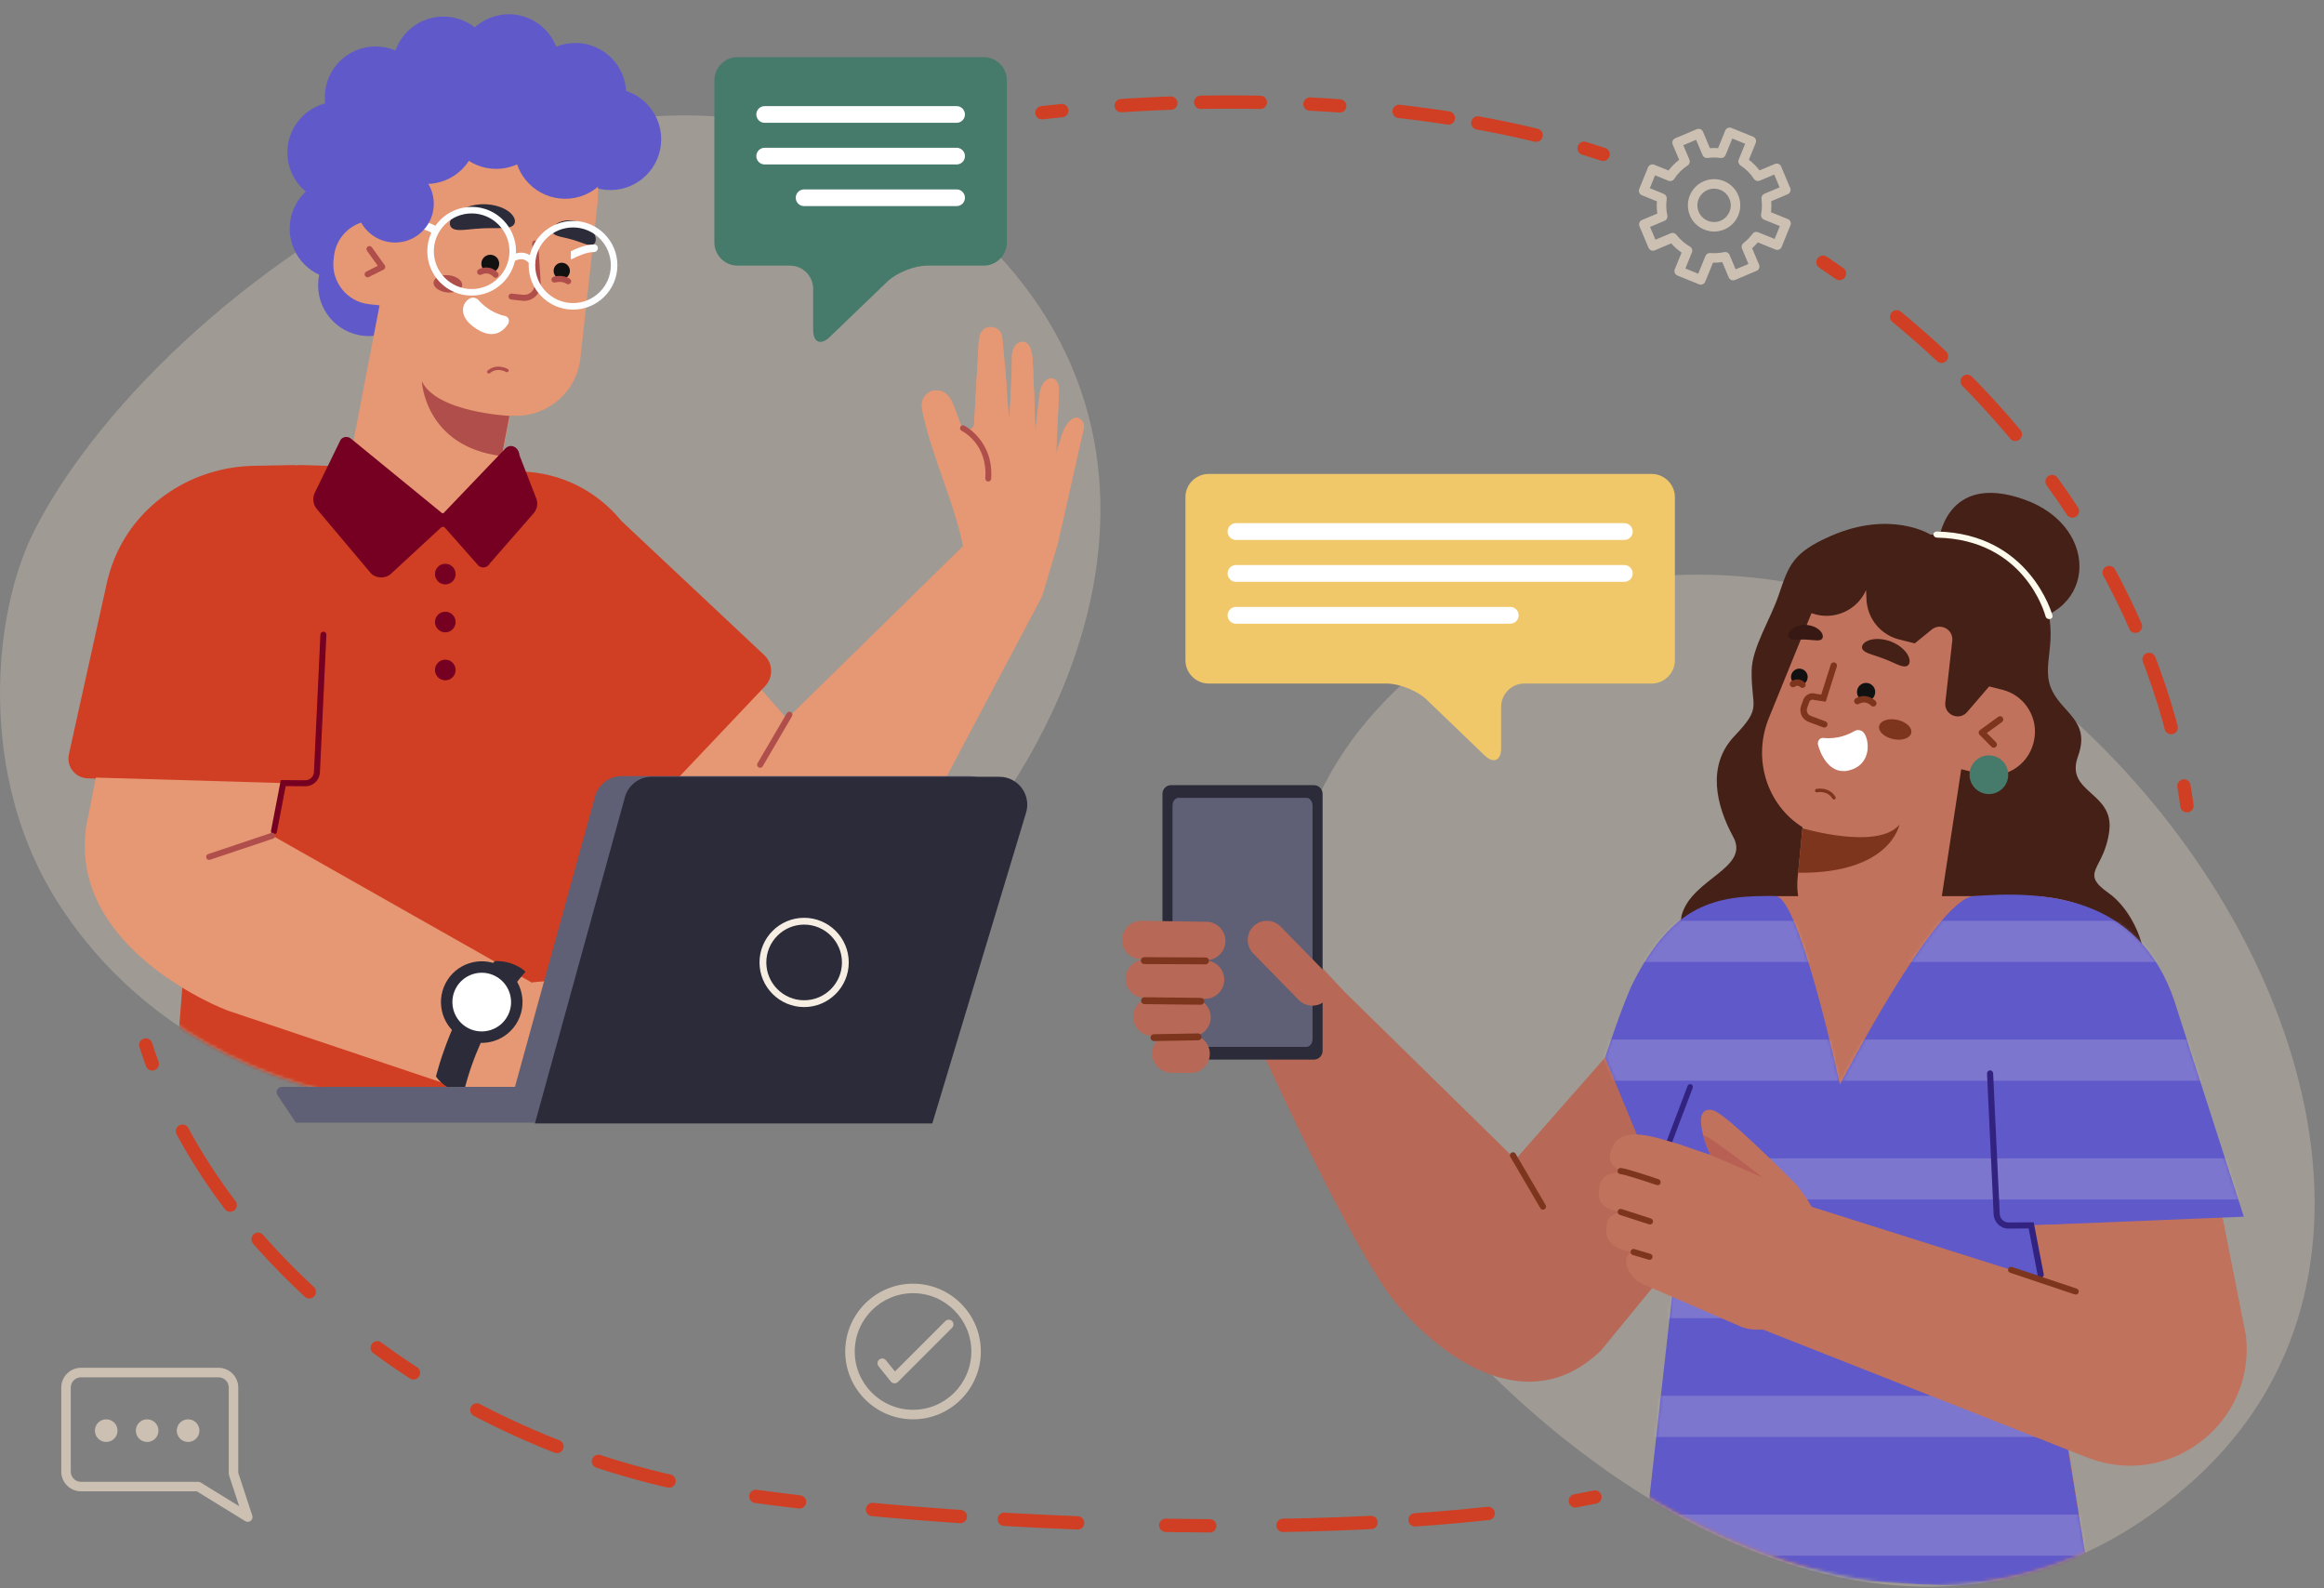 <svg width="698" height="477" viewBox="0 0 698 477" fill="none" xmlns="http://www.w3.org/2000/svg">
<rect x="0" y="0" width="698" height="477" fill="#808080" stroke="none"/>
<path d="M312.932 33.851C314.923 33.625 316.912 33.411 318.899 33.21" stroke="#D03F23" stroke-width="4" stroke-miterlimit="10" stroke-linecap="round"/>
<path d="M336.752 31.718C353.567 30.613 370.082 30.372 385.982 30.927" stroke="#D03F23" stroke-width="4" stroke-miterlimit="10" stroke-linecap="round" stroke-dasharray="14.93 8.96 17.91 14.93"/>
<path d="M393.438 31.247C421.131 32.665 446.759 36.526 468.596 42.455" stroke="#D03F23" stroke-width="4" stroke-miterlimit="10" stroke-linecap="round" stroke-dasharray="8.96 17.91 14.93 8.96 17.91 14.93"/>
<path d="M475.769 44.519C477.708 45.11 479.614 45.718 481.484 46.343" stroke="#D03F23" stroke-width="4" stroke-miterlimit="10" stroke-linecap="round"/>
<path d="M479.034 449.558C477.113 449.958 475.151 450.343 473.149 450.712" stroke="#D03F23" stroke-width="4" stroke-miterlimit="10" stroke-linecap="round"/>
<path d="M446.962 454.479C424.813 456.912 399.878 458.04 374.371 458.193" stroke="#D03F23" stroke-width="4" stroke-miterlimit="10" stroke-linecap="round" stroke-dasharray="22.05 13.23 26.46 22.05"/>
<path d="M363.343 458.199C309.686 457.947 254.921 453.628 219.383 448.272C175.399 441.643 133.975 423.128 100.092 394.31C80.524 377.668 61.865 356.329 49.909 329.756" stroke="#D03F23" stroke-width="4" stroke-miterlimit="10" stroke-linecap="round" stroke-dasharray="13.23 26.46 22.05 13.23 26.46 22.05"/>
<path d="M45.727 319.48C45.045 317.611 44.397 315.718 43.783 313.801" stroke="#D03F23" stroke-width="4" stroke-miterlimit="10" stroke-linecap="round"/>
<path d="M547.533 78.736C549.199 79.849 550.851 80.977 552.487 82.122" stroke="#D03F23" stroke-width="4" stroke-miterlimit="10" stroke-linecap="round"/>
<path d="M569.641 95.138C585.178 107.91 599.044 122.157 610.938 137.427" stroke="#D03F23" stroke-width="4" stroke-miterlimit="10" stroke-linecap="round" stroke-dasharray="17.95 10.77 21.53 17.95"/>
<path d="M616.324 144.599C634.876 170.229 647.959 198.438 654.229 227.212" stroke="#D03F23" stroke-width="4" stroke-miterlimit="10" stroke-linecap="round" stroke-dasharray="10.77 21.53 17.95 10.77 21.53 17.95"/>
<path d="M655.931 236.021C656.264 237.996 656.565 239.973 656.832 241.951" stroke="#D03F23" stroke-width="4" stroke-miterlimit="10" stroke-linecap="round"/>
<g opacity="0.4">
<path d="M625.964 219.07C565.214 161.77 461.712 152.579 408.619 218.855C381.79 252.344 380.16 300.492 389.447 326.869C418.341 408.932 557.195 536.666 659.029 444.359C724.897 384.652 692.94 282.243 625.964 219.07Z" fill="#CCC0B2"/>
</g>
<mask id="mask0_220_537" style="mask-type:luminance" maskUnits="userSpaceOnUse" x="307" y="137" width="391" height="340">
<path d="M633.603 159.381C572.853 102.081 368.033 168.337 314.94 234.612C288.111 268.101 346.809 390.914 356.096 417.291C366.825 447.764 433.704 405.165 459.597 423.574C515.39 471.749 595.01 502.388 659.029 444.357C724.897 384.652 700.579 222.554 633.603 159.381Z" fill="white"/>
</mask>
<g mask="url(#mask0_220_537)">
<path d="M579.832 160.547C579.832 160.547 604.362 159.311 612.559 176.376C619.516 190.86 612.959 198.485 615.873 206.282C618.787 214.079 628.124 216.068 624.111 227.115C620.098 238.161 634.955 237.684 633.515 249.475C632.075 261.265 624.269 261.851 633.325 268.197C642.38 274.543 649.563 293.798 638.655 300.845C623.023 310.944 584.729 279.527 557.459 287.898C530.189 296.269 502.033 285.399 505.157 274.609C508.281 263.819 525.677 260.679 520.563 251.306C515.45 241.933 512.505 229.901 520.945 221.025C529.385 212.149 525.951 212.73 526.093 201.471C526.181 194.547 531.642 186.247 534.201 178.745C537.272 169.741 538.345 166.035 549.713 161.017C567.885 152.996 579.832 160.547 579.832 160.547Z" fill="#442017"/>
</g>
<mask id="mask1_220_537" style="mask-type:luminance" maskUnits="userSpaceOnUse" x="307" y="137" width="391" height="340">
<path d="M633.603 159.381C572.853 102.081 368.033 168.337 314.94 234.612C288.111 268.101 346.809 390.914 356.096 417.291C366.825 447.764 433.704 405.165 459.597 423.574C515.39 471.749 595.01 502.388 659.029 444.357C724.897 384.652 700.579 222.554 633.603 159.381Z" fill="white"/>
</mask>
<g mask="url(#mask1_220_537)">
<path d="M582.226 162.794C582.226 162.794 584.092 141.559 607.921 149.979C631.75 158.399 629.767 187.154 603.308 187.053C576.848 186.952 582.226 162.794 582.226 162.794Z" fill="#442017"/>
</g>
<mask id="mask2_220_537" style="mask-type:luminance" maskUnits="userSpaceOnUse" x="307" y="137" width="391" height="340">
<path d="M633.603 159.381C572.853 102.081 368.033 168.337 314.94 234.612C288.111 268.101 346.809 390.914 356.096 417.291C366.825 447.764 433.704 405.165 459.597 423.574C515.39 471.749 595.01 502.388 659.029 444.357C724.897 384.652 700.579 222.554 633.603 159.381Z" fill="white"/>
</mask>
<g mask="url(#mask2_220_537)">
<path d="M615.286 185.893C615.408 185.913 615.534 185.916 615.661 185.898C616.232 185.816 616.589 185.343 616.457 184.842C616.392 184.596 609.68 160.176 581.705 159.617C581.119 159.605 580.664 160.007 580.688 160.515C580.711 161.023 581.206 161.451 581.792 161.456C607.997 161.989 614.14 184.193 614.389 185.139C614.49 185.529 614.859 185.822 615.286 185.893Z" fill="#FCF9ED"/>
</g>
<mask id="mask3_220_537" style="mask-type:luminance" maskUnits="userSpaceOnUse" x="307" y="137" width="391" height="340">
<path d="M633.603 159.381C572.853 102.081 368.033 168.337 314.94 234.612C288.111 268.101 346.809 390.914 356.096 417.291C366.825 447.764 433.704 405.165 459.597 423.574C515.39 471.749 595.01 502.388 659.029 444.357C724.897 384.652 700.579 222.554 633.603 159.381Z" fill="white"/>
</mask>
<g mask="url(#mask3_220_537)">
<path d="M580.083 178.831C580.083 178.831 582 197.459 586.439 201.97C590.879 206.481 596.877 198.732 596.877 198.732C596.877 198.732 591.727 169.771 580.083 178.831Z" fill="#442017"/>
<path d="M558.051 175.138C558.051 175.138 565.16 191.591 578.468 190.683C591.775 189.776 585.352 177.589 585.352 177.589C585.352 177.589 563.752 163.332 558.051 175.138Z" fill="#442017"/>
<path d="M561.666 174.603C561.666 174.603 551.682 192.159 539.96 186.492C528.238 180.825 549.31 165.714 557.423 168.096C565.534 170.477 561.666 174.603 561.666 174.603Z" fill="#442017"/>
<path d="M584.509 195.108C584.509 195.108 586.174 198.687 583.681 209.861C581.189 221.035 579.348 223.578 579.348 223.578C579.348 223.578 588.286 215.872 589.671 199.963C591.712 176.513 584.509 195.108 584.509 195.108Z" fill="#442017"/>
</g>
<mask id="mask4_220_537" style="mask-type:luminance" maskUnits="userSpaceOnUse" x="307" y="137" width="391" height="340">
<path d="M633.603 159.381C572.853 102.081 368.033 168.337 314.94 234.612C288.111 268.101 346.809 390.914 356.096 417.291C366.825 447.764 433.704 405.165 459.597 423.574C515.39 471.749 595.01 502.388 659.029 444.357C724.897 384.652 700.579 222.554 633.603 159.381Z" fill="white"/>
</mask>
<g mask="url(#mask4_220_537)">
<path d="M482.073 317.582L489.111 298.839C495.826 280.956 512.927 269.111 532.029 269.111H609.519C631.078 269.111 649.724 284.132 654.313 305.197L668.094 368.457L616.547 405.005L627.763 476.249C627.763 476.249 503.021 471.716 494.224 460.214L504.213 375.198L482.073 317.582Z" fill="#C1725C"/>
</g>
<mask id="mask5_220_537" style="mask-type:luminance" maskUnits="userSpaceOnUse" x="307" y="137" width="391" height="340">
<path d="M633.603 159.381C572.853 102.081 368.033 168.337 314.94 234.612C288.111 268.101 346.809 390.914 356.096 417.291C366.825 447.764 433.704 405.165 459.597 423.574C515.39 471.749 595.01 502.388 659.029 444.357C724.897 384.652 700.579 222.554 633.603 159.381Z" fill="white"/>
</mask>
<g mask="url(#mask5_220_537)">
<path d="M482.073 317.582L455.168 348.19L400.7 294.775L376.663 310.448C376.663 310.448 405.904 375.791 419.963 392.188C434.022 408.585 459.339 426.216 480.844 405.558L508.294 372.046L482.073 317.582Z" fill="#B76856"/>
</g>
<mask id="mask6_220_537" style="mask-type:luminance" maskUnits="userSpaceOnUse" x="307" y="137" width="391" height="340">
<path d="M633.603 159.381C572.853 102.081 368.033 168.337 314.94 234.612C288.111 268.101 346.809 390.914 356.096 417.291C366.825 447.764 433.704 405.165 459.597 423.574C515.39 471.749 595.01 502.388 659.029 444.357C724.897 384.652 700.579 222.554 633.603 159.381Z" fill="white"/>
</mask>
<g mask="url(#mask6_220_537)">
<path d="M463.428 363.261C463.586 363.261 463.746 363.221 463.892 363.135C464.331 362.878 464.478 362.314 464.222 361.876L455.205 346.474C454.948 346.034 454.382 345.887 453.946 346.144C453.507 346.401 453.36 346.965 453.616 347.403L462.633 362.805C462.804 363.099 463.111 363.261 463.428 363.261Z" fill="#7D351D"/>
</g>
<mask id="mask7_220_537" style="mask-type:luminance" maskUnits="userSpaceOnUse" x="307" y="137" width="391" height="340">
<path d="M633.603 159.381C572.853 102.081 368.033 168.337 314.94 234.612C288.111 268.101 346.809 390.914 356.096 417.291C366.825 447.764 433.704 405.165 459.597 423.574C515.39 471.749 595.01 502.388 659.029 444.357C724.897 384.652 700.579 222.554 633.603 159.381Z" fill="white"/>
</mask>
<g mask="url(#mask7_220_537)">
<path d="M482.073 317.582C482.073 317.582 487.616 300.684 490.644 294.775C502.444 271.753 515.073 268.656 533.343 269.111C540.436 269.288 552.614 325.72 552.614 325.72C552.614 325.72 581.272 270.003 592.746 269.111C612.906 267.544 642.3 268.273 653.14 300.848L673.918 365.367L610.051 367.974L627.968 476.849C627.968 476.849 508.041 477.989 494.225 460.213L504.214 371.196L482.073 317.582Z" fill="#6059C9"/>
</g>
<mask id="mask8_220_537" style="mask-type:luminance" maskUnits="userSpaceOnUse" x="307" y="137" width="391" height="340">
<path d="M633.603 159.381C572.853 102.081 368.033 168.337 314.94 234.612C288.111 268.101 346.809 390.914 356.096 417.291C366.825 447.764 433.704 405.165 459.597 423.574C515.39 471.749 595.01 502.388 659.029 444.357C724.897 384.652 700.579 222.554 633.603 159.381Z" fill="white"/>
</mask>
<g mask="url(#mask8_220_537)">
<path d="M601.415 207.134L597.432 206.135L590.808 213.828C588.408 216.615 583.85 214.624 584.263 210.97L586.357 192.433C586.739 189.052 582.826 186.912 580.185 189.056L575.071 193.209L570.378 192.024C564.832 190.624 560.857 185.759 560.59 180.045L560.458 177.214C557.702 183.432 550.613 186.469 544.211 184.172L544.076 184.124L531.28 215.598C526.243 227.987 530.776 241.782 541.378 248.408L539.9 263.703C538.746 275.652 547.868 286.4 560.172 287.589L560.682 287.638C572.986 288.827 567.832 288.642 568.986 276.693L582.032 276.874L589.052 230.988L595.049 232.492C601.945 234.221 609.005 229.995 610.739 223.1L610.809 222.822C612.541 215.924 608.315 208.864 601.415 207.134Z" fill="#C1725C"/>
<path d="M538.108 202.345C537.582 203.624 538.192 205.088 539.471 205.613C540.75 206.139 542.213 205.529 542.739 204.25C543.265 202.971 542.655 201.508 541.376 200.981C540.097 200.455 538.634 201.066 538.108 202.345Z" fill="#111111"/>
<path d="M557.76 207.441C557.555 208.94 558.605 210.322 560.104 210.527C561.604 210.732 562.985 209.683 563.19 208.183C563.395 206.683 562.346 205.302 560.846 205.097C559.347 204.892 557.965 205.942 557.76 207.441Z" fill="#111111"/>
<path d="M545.408 237.88C545.511 237.933 545.632 237.951 545.755 237.925C545.879 237.898 548.829 237.292 550.377 239.839C550.526 240.085 550.846 240.163 551.093 240.014C551.339 239.864 551.418 239.544 551.269 239.298C549.326 236.104 545.568 236.899 545.53 236.907C545.25 236.97 545.074 237.247 545.136 237.528C545.169 237.686 545.273 237.812 545.408 237.88Z" fill="#7D351D"/>
<path d="M572.157 200.123C571.145 200.164 570.064 199.623 568.989 199.161C567.916 198.673 566.827 198.209 565.866 197.84C564.903 197.469 563.783 197.081 562.66 196.724C561.552 196.345 560.382 196.018 559.671 195.315C558.98 194.648 559.029 193.518 560.481 192.664C561.86 191.82 564.764 191.442 567.952 192.661C571.131 193.894 572.992 196.106 573.414 197.643C573.878 199.236 573.128 200.096 572.157 200.123Z" fill="#442017"/>
<path d="M537.641 191.781C538.268 192.121 539.102 192.061 539.909 192.056C540.722 192.031 541.539 192.03 542.248 192.057C542.959 192.083 543.773 192.147 544.582 192.232C545.387 192.298 546.216 192.42 546.861 192.128C547.483 191.857 547.767 191.024 547.089 189.959C546.453 188.924 544.725 187.76 542.373 187.665C540.023 187.583 538.232 188.614 537.538 189.599C536.801 190.61 537.036 191.463 537.641 191.781Z" fill="#381812"/>
<path d="M562.638 211.214C562.638 211.214 560.614 208.982 557.854 210.535L562.638 211.214Z" fill="#C1725C"/>
<path d="M557.653 211.477C557.392 211.421 557.155 211.258 557.014 211.007C556.753 210.543 556.918 209.955 557.382 209.694C560.1 208.165 562.476 209.598 563.353 210.566C563.71 210.96 563.681 211.57 563.287 211.928C562.893 212.284 562.284 212.256 561.927 211.865C561.764 211.69 560.323 210.254 558.328 211.374C558.115 211.495 557.876 211.525 557.653 211.477Z" fill="#7D351D"/>
<path d="M541.361 205.623C541.361 205.623 540.094 204.314 538.498 205.43L541.361 205.623Z" fill="#C1725C"/>
<path d="M538.296 206.372C538.066 206.323 537.854 206.19 537.707 205.981C537.402 205.545 537.509 204.944 537.944 204.638C539.742 203.381 541.415 204.292 542.052 204.952C542.423 205.335 542.413 205.945 542.03 206.316C541.647 206.684 541.041 206.671 540.675 206.301C540.499 206.132 539.879 205.638 539.05 206.22C538.822 206.379 538.548 206.426 538.296 206.372Z" fill="#7D351D"/>
<path d="M559.637 219.886C558.922 219.154 557.786 219.053 556.903 219.571C555.295 220.514 551.901 222.071 547.618 221.601C546.566 221.486 545.779 222.569 546.02 223.599C546.551 225.864 549.22 232.762 555.179 231.383C562.439 229.7 561.499 221.795 559.637 219.886Z" fill="white"/>
<path d="M550.767 199.863L547.673 209.645L545.121 209.265C544.055 208.88 542.879 209.433 542.494 210.499L541.854 212.273C541.328 213.729 542.072 215.338 543.522 215.88L547.922 217.525" fill="#C1725C"/>
<path d="M547.722 218.468C547.676 218.458 547.629 218.444 547.584 218.428L543.183 216.783C541.249 216.059 540.245 213.889 540.947 211.946L541.587 210.173C541.859 209.415 542.413 208.809 543.143 208.466C543.871 208.122 544.693 208.081 545.448 208.358L547 208.577L549.847 199.572C550.01 199.065 550.563 198.785 551.058 198.944C551.565 199.105 551.848 199.647 551.687 200.154L548.344 210.72L544.979 210.219C544.519 210.075 544.225 210.087 543.962 210.211C543.699 210.335 543.5 210.553 543.401 210.827L542.761 212.6C542.418 213.555 542.91 214.621 543.86 214.977L548.261 216.623C548.76 216.81 549.013 217.365 548.825 217.864C548.656 218.316 548.181 218.566 547.722 218.468Z" fill="#7D351D"/>
<path d="M598.603 224.519C598.426 224.481 598.258 224.393 598.12 224.256L594.571 220.683C594.373 220.483 594.272 220.207 594.294 219.926C594.317 219.646 594.461 219.389 594.689 219.224L600.148 215.262C600.579 214.949 601.182 215.048 601.495 215.475C601.809 215.906 601.713 216.51 601.282 216.822L596.733 220.123L599.49 222.898C599.866 223.276 599.862 223.887 599.485 224.261C599.245 224.498 598.911 224.585 598.603 224.519Z" fill="#7D351D"/>
<path d="M541.345 248.725C541.345 248.725 564.024 255.429 570.472 247.636C570.472 247.636 567.837 262.406 540.054 262.084L541.345 248.725Z" fill="#7D351D"/>
<path d="M596.132 238.326C593.152 237.688 591.14 234.825 591.601 231.775C592.079 228.606 595.048 226.416 598.22 226.894C601.363 227.378 603.582 230.338 603.103 233.509C602.872 235.045 602.057 236.398 600.806 237.321C599.557 238.243 598.023 238.623 596.486 238.391C596.368 238.373 596.25 238.351 596.132 238.326Z" fill="#467B6C"/>
<path d="M574.041 220.091C573.699 221.69 571.259 222.522 568.593 221.951C565.926 221.38 564.042 219.621 564.384 218.023C564.726 216.424 567.166 215.591 569.832 216.163C572.499 216.733 574.383 218.492 574.041 220.091Z" fill="#7D351D"/>
</g>
<mask id="mask9_220_537" style="mask-type:luminance" maskUnits="userSpaceOnUse" x="307" y="137" width="391" height="340">
<path d="M633.603 159.381C572.853 102.081 368.033 168.337 314.94 234.612C288.111 268.101 346.809 390.914 356.096 417.291C366.825 447.764 433.704 405.165 459.597 423.574C515.39 471.749 595.01 502.388 659.029 444.357C724.897 384.652 700.579 222.554 633.603 159.381Z" fill="white"/>
</mask>
<g mask="url(#mask9_220_537)">
<g opacity="0.2">
<mask id="mask10_220_537" style="mask-type:luminance" maskUnits="userSpaceOnUse" x="482" y="268" width="192" height="209">
<path d="M482.073 317.582C482.073 317.582 487.616 300.684 490.644 294.775C502.444 271.753 515.073 268.656 533.343 269.111C540.436 269.288 552.614 325.72 552.614 325.72C552.614 325.72 581.272 270.003 592.746 269.111C612.906 267.544 642.3 268.273 653.14 300.848L673.918 365.367L610.051 367.974L627.968 476.849C627.968 476.849 508.041 477.989 494.225 460.213L504.214 371.196L482.073 317.582Z" fill="white"/>
</mask>
<g mask="url(#mask10_220_537)">
<path d="M673.487 288.878H477.105C473.692 288.878 470.925 286.112 470.925 282.698C470.925 279.285 473.692 276.518 477.105 276.518H673.486C676.899 276.518 679.666 279.285 679.666 282.698C679.667 286.111 676.9 288.878 673.487 288.878Z" fill="#F2EAE1"/>
<path d="M673.487 324.538H477.105C473.692 324.538 470.925 321.771 470.925 318.358C470.925 314.945 473.692 312.178 477.105 312.178H673.486C676.899 312.178 679.666 314.945 679.666 318.358C679.667 321.77 676.9 324.538 673.487 324.538Z" fill="#F2EAE1"/>
<path d="M673.487 360.198H477.105C473.692 360.198 470.925 357.431 470.925 354.018C470.925 350.605 473.692 347.838 477.105 347.838H673.486C676.899 347.838 679.666 350.605 679.666 354.018C679.667 357.431 676.9 360.198 673.487 360.198Z" fill="#F2EAE1"/>
<path d="M673.487 395.858H477.105C473.692 395.858 470.925 393.091 470.925 389.678C470.925 386.264 473.692 383.498 477.105 383.498H673.486C676.899 383.498 679.666 386.264 679.666 389.678C679.667 393.091 676.9 395.858 673.487 395.858Z" fill="#F2EAE1"/>
<path d="M673.487 431.518H477.105C473.692 431.518 470.925 428.751 470.925 425.338C470.925 421.924 473.692 419.158 477.105 419.158H673.486C676.899 419.158 679.666 421.924 679.666 425.338C679.667 428.751 676.9 431.518 673.487 431.518Z" fill="#F2EAE1"/>
<path d="M673.487 467.177H477.105C473.692 467.177 470.925 464.411 470.925 460.998C470.925 457.584 473.692 454.818 477.105 454.818H673.486C676.899 454.818 679.666 457.584 679.666 460.998C679.667 464.411 676.9 467.177 673.487 467.177Z" fill="#F2EAE1"/>
</g>
</g>
</g>
<mask id="mask11_220_537" style="mask-type:luminance" maskUnits="userSpaceOnUse" x="307" y="137" width="391" height="340">
<path d="M633.603 159.381C572.853 102.081 368.033 168.337 314.94 234.612C288.111 268.101 346.809 390.914 356.096 417.291C366.825 447.764 433.704 405.165 459.597 423.574C515.39 471.749 595.01 502.388 659.029 444.357C724.897 384.652 700.579 222.554 633.603 159.381Z" fill="white"/>
</mask>
<g mask="url(#mask11_220_537)">
<path d="M507.323 380.414C507.005 380.414 506.701 380.23 506.565 379.92L501.589 368.584C497.838 360.038 497.594 350.524 500.902 341.794L506.855 326.098C507.018 325.671 507.493 325.455 507.923 325.618C508.35 325.78 508.564 326.257 508.403 326.684L502.45 342.38C499.295 350.702 499.528 359.772 503.104 367.918L508.08 379.254C508.263 379.672 508.074 380.16 507.655 380.345C507.547 380.391 507.434 380.414 507.323 380.414Z" fill="#322380"/>
</g>
<mask id="mask12_220_537" style="mask-type:luminance" maskUnits="userSpaceOnUse" x="307" y="137" width="391" height="340">
<path d="M633.603 159.381C572.853 102.081 368.033 168.337 314.94 234.612C288.111 268.101 346.809 390.914 356.096 417.291C366.825 447.764 433.704 405.165 459.597 423.574C515.39 471.749 595.01 502.388 659.029 444.357C724.897 384.652 700.579 222.554 633.603 159.381Z" fill="white"/>
</mask>
<g mask="url(#mask12_220_537)">
<path d="M487.614 364.085C485.043 364.153 482.828 364.99 482.561 368.042C481.446 373.438 486.178 375.528 490.641 375.977C486.311 376.817 488.645 383.861 494.052 385.886L522.808 398.358C524.577 399.178 526.933 399.392 529.481 399.267L627.301 437.85C651.846 447.131 677.517 427.162 674.561 401.088L667.663 366.279L610.05 367.974L613.188 384.235L544.137 362.401C542.791 360.114 541.291 357.913 539.64 355.882C539.64 355.882 523.183 339.133 516.59 334.566C515.883 334.076 515.15 333.593 514.32 333.368C513.49 333.143 512.535 333.215 511.866 333.755C510.995 334.458 510.838 335.715 510.876 336.834C510.994 340.306 512.335 343.577 513.673 346.806C510.798 345.849 507.729 344.806 504.387 343.622C497.163 341.631 485.653 336.886 483.601 346.488C483.173 349.882 485.507 351.356 488.252 352.026C484.218 351.835 480.179 352.715 480.257 357.742C479.672 362.29 483.545 363.572 487.614 364.085ZM492.417 364.498C493.084 364.555 493.697 364.62 494.224 364.712C493.691 364.67 493.077 364.589 492.417 364.498Z" fill="#C1725C"/>
<path d="M612.913 383.736C612.971 383.736 613.029 383.731 613.088 383.719C613.587 383.623 613.914 383.14 613.817 382.641L610.808 367.047L603.306 367.107C603.298 367.107 603.291 367.107 603.283 367.107C601.849 367.107 600.678 365.991 600.612 364.557L598.629 322.308C598.606 321.799 598.18 321.397 597.666 321.432C597.158 321.456 596.766 321.887 596.79 322.395L598.773 364.644C598.886 367.079 600.869 368.998 603.322 368.948L609.292 368.9L612.012 382.99C612.096 383.43 612.481 383.736 612.913 383.736Z" fill="#322380"/>
<path opacity="0.5" d="M513.673 346.805L529.321 353.54C529.321 353.54 514.451 341.805 511.514 340.845L513.673 346.805Z" fill="#AF4E4A"/>
<path d="M497.853 355.919C498.236 355.919 498.593 355.679 498.724 355.297C498.889 354.816 498.632 354.293 498.152 354.128C497.17 353.792 488.515 350.839 486.79 350.747C486.307 350.674 485.849 351.107 485.821 351.616C485.794 352.123 486.183 352.557 486.691 352.585C487.798 352.645 493.942 354.632 497.555 355.87C497.654 355.903 497.754 355.919 497.853 355.919Z" fill="#7D351D"/>
<path d="M623.427 388.762C623.812 388.762 624.17 388.519 624.3 388.134C624.462 387.652 624.202 387.131 623.719 386.969L604.305 380.461C603.825 380.303 603.301 380.559 603.14 381.042C602.978 381.524 603.238 382.045 603.721 382.207L623.135 388.715C623.231 388.747 623.33 388.762 623.427 388.762Z" fill="#7D351D"/>
<path d="M495.56 367.709C495.948 367.709 496.309 367.461 496.435 367.072C496.591 366.589 496.326 366.07 495.843 365.914L487.05 363.071C486.565 362.915 486.047 363.181 485.891 363.663C485.735 364.146 486 364.665 486.483 364.822L495.276 367.665C495.371 367.694 495.466 367.709 495.56 367.709Z" fill="#7D351D"/>
<path d="M495.412 378.323C495.808 378.323 496.174 378.065 496.294 377.666C496.44 377.179 496.163 376.667 495.676 376.521L490.905 375.095C490.424 374.95 489.906 375.226 489.76 375.713C489.614 376.2 489.891 376.713 490.378 376.858L495.149 378.284C495.236 378.31 495.325 378.323 495.412 378.323Z" fill="#7D351D"/>
</g>
<mask id="mask13_220_537" style="mask-type:luminance" maskUnits="userSpaceOnUse" x="307" y="137" width="391" height="340">
<path d="M633.603 159.381C572.853 102.081 368.033 168.337 314.94 234.612C288.111 268.101 346.809 390.914 356.096 417.291C366.825 447.764 433.704 405.165 459.597 423.574C515.39 471.749 595.01 502.388 659.029 444.357C724.897 384.652 700.579 222.554 633.603 159.381Z" fill="white"/>
</mask>
<g mask="url(#mask13_220_537)">
<path d="M387.92 280.684L403.373 297.395L392.925 303.958L384.457 296.533L387.92 280.684Z" fill="#B76856"/>
</g>
<mask id="mask14_220_537" style="mask-type:luminance" maskUnits="userSpaceOnUse" x="307" y="137" width="391" height="340">
<path d="M633.603 159.381C572.853 102.081 368.033 168.337 314.94 234.612C288.111 268.101 346.809 390.914 356.096 417.291C366.825 447.764 433.704 405.165 459.597 423.574C515.39 471.749 595.01 502.388 659.029 444.357C724.897 384.652 700.579 222.554 633.603 159.381Z" fill="white"/>
</mask>
<g mask="url(#mask14_220_537)">
<path d="M394.628 318.196H351.744C350.304 318.196 349.137 317.029 349.137 315.589V238.382C349.137 236.942 350.304 235.775 351.744 235.775H394.627C396.067 235.775 397.234 236.942 397.234 238.382V315.589C397.234 317.029 396.067 318.196 394.628 318.196Z" fill="#2B2B39"/>
<path d="M394.218 241.92V312.051C394.218 313.34 393.391 314.385 392.371 314.385H354.001C352.981 314.385 352.154 313.34 352.154 312.051V241.92C352.154 240.631 352.981 239.585 354.001 239.585H392.371C393.391 239.585 394.218 240.631 394.218 241.92Z" fill="#5F5F75"/>
<path d="M367.702 294.268C367.656 297.438 365.025 299.994 361.856 299.948L343.756 299.687C340.587 299.641 338.03 297.01 338.076 293.84C338.122 290.671 340.753 288.115 343.922 288.16L362.022 288.421C365.191 288.467 367.747 291.098 367.702 294.268Z" fill="#B76856"/>
<path d="M368.064 282.648C368.018 285.818 365.387 288.374 362.218 288.328L342.68 288.046C339.51 288 336.954 285.369 337 282.2C337.046 279.031 339.676 276.474 342.846 276.52L362.384 276.802C365.553 276.847 368.109 279.478 368.064 282.648Z" fill="#B76856"/>
<path d="M398.201 300.358C395.936 302.575 392.268 302.536 390.05 300.271L376.381 286.308C374.163 284.042 374.203 280.375 376.467 278.157H376.468C378.733 275.94 382.401 275.979 384.618 278.244L398.287 292.207C400.505 294.472 400.466 298.14 398.201 300.358Z" fill="#B76856"/>
<path d="M363.634 305.581C363.588 308.751 360.957 311.307 357.787 311.261L346.033 311.092C342.863 311.046 340.307 308.415 340.353 305.245C340.399 302.075 343.03 299.519 346.199 299.565L357.953 299.735C361.124 299.781 363.68 302.412 363.634 305.581Z" fill="#B76856"/>
<path d="M363.363 316.553C363.317 319.723 360.686 322.279 357.517 322.233L351.728 322.15C348.558 322.104 346.002 319.473 346.048 316.304C346.094 313.135 348.724 310.578 351.894 310.624L357.682 310.708C360.853 310.752 363.409 313.383 363.363 316.553Z" fill="#B76856"/>
<path d="M342.644 288.539C342.642 288.515 342.642 288.491 342.642 288.465C342.644 287.896 343.108 287.437 343.677 287.44L362.086 287.525C362.654 287.526 363.13 287.976 363.111 288.56C363.109 289.129 362.645 289.588 362.076 289.585L343.667 289.5C343.123 289.498 342.679 289.074 342.644 288.539Z" fill="#7D351D"/>
<path d="M342.716 300.576C342.714 300.55 342.714 300.524 342.714 300.496C342.72 299.927 343.187 299.471 343.756 299.477L360.664 299.659C361.232 299.665 361.691 300.123 361.683 300.7C361.677 301.269 361.211 301.725 360.642 301.719L343.734 301.536C343.191 301.532 342.751 301.108 342.716 300.576Z" fill="#7D351D"/>
<path d="M345.548 311.666C345.547 311.649 345.546 311.632 345.546 311.615C345.537 311.046 345.99 310.578 346.559 310.568L359.844 310.343C360.412 310.335 360.882 310.795 360.892 311.356C360.901 311.925 360.448 312.393 359.879 312.403L346.594 312.628C346.041 312.638 345.584 312.212 345.548 311.666Z" fill="#7D351D"/>
</g>
<path d="M445.825 226.785C448.594 229.449 450.86 228.485 450.86 224.642V212.251C450.86 208.409 454.004 205.265 457.846 205.265H496.057C499.899 205.265 503.043 202.121 503.043 198.279V149.305C503.043 145.463 499.899 142.319 496.057 142.319H363.024C359.181 142.319 356.038 145.463 356.038 149.305V198.279C356.038 202.121 359.182 205.265 363.024 205.265H416.464C420.306 205.265 425.717 207.444 428.486 210.108L445.825 226.785Z" fill="#F0C86A"/>
<path d="M371.224 162.15H487.859C489.252 162.15 490.381 161.021 490.381 159.628C490.381 158.235 489.252 157.106 487.859 157.106H371.224C369.831 157.106 368.702 158.235 368.702 159.628C368.702 161.021 369.831 162.15 371.224 162.15Z" fill="white"/>
<path d="M371.224 174.726H487.859C489.252 174.726 490.381 173.597 490.381 172.204C490.381 170.811 489.252 169.682 487.859 169.682H371.224C369.831 169.682 368.702 170.811 368.702 172.204C368.702 173.597 369.831 174.726 371.224 174.726Z" fill="white"/>
<path d="M371.224 187.301H453.599C454.992 187.301 456.121 186.172 456.121 184.779C456.121 183.386 454.992 182.257 453.599 182.257H371.224C369.831 182.257 368.702 183.386 368.702 184.779C368.702 186.172 369.831 187.301 371.224 187.301Z" fill="white"/>
<g opacity="0.4">
<path d="M241.222 300.761C171.721 349.771 63.896 344.513 17.084 270.566C-6.571 233.2 -2.487 184.648 10.247 159.474C49.865 81.153 208.333 -27.62 302.287 79.274C363.058 148.414 317.846 246.727 241.222 300.761Z" fill="#CCC0B2"/>
</g>
<mask id="mask15_220_537" style="mask-type:luminance" maskUnits="userSpaceOnUse" x="0" y="0" width="331" height="333">
<path d="M241.222 300.761C171.721 349.771 63.896 344.513 17.084 270.566C-6.571 233.2 -2.487 184.648 10.247 159.474C26.911 126.531 51.495 38.559 96.567 13.156C158.653 -21.836 247.851 17.341 302.287 79.274C363.058 148.414 317.846 246.727 241.222 300.761Z" fill="white"/>
</mask>
<g mask="url(#mask15_220_537)">
<path d="M210.083 185.938L236.364 215.836L289.568 163.66L313.048 178.97L270.752 258.814C263.735 285.855 228.986 293.486 211.283 271.874L184.47 239.139L210.083 185.938Z" fill="#E69773"/>
<path d="M228.296 230.558C228.142 230.558 227.985 230.519 227.843 230.435C227.415 230.184 227.271 229.633 227.521 229.205L236.329 214.16C236.58 213.73 237.132 213.587 237.559 213.838C237.987 214.089 238.131 214.64 237.881 215.068L229.073 230.113C228.906 230.399 228.605 230.558 228.296 230.558Z" fill="#AF4E4A"/>
<path d="M289.758 166.014L289.688 166.011C289.525 165.205 289.362 164.4 289.199 163.594L289.196 163.583C286.608 150.807 279.828 136.739 277.169 123.978C276.971 123.03 276.773 122.061 276.891 121.1C277.066 119.681 277.976 118.374 279.244 117.716C280.513 117.057 282.105 117.068 283.366 117.742C284.841 118.531 285.748 120.082 286.347 121.644C287.136 123.703 287.88 125.77 288.686 127.824C289.479 129.843 292.465 129.366 292.588 127.199C293.036 119.313 293.475 111.427 293.903 103.54C293.987 101.985 294.129 100.29 295.197 99.157C296.655 97.61 299.624 98.037 300.588 99.931C300.979 100.7 301.056 101.585 301.127 102.445C301.567 107.822 302.235 113.184 302.448 118.575C302.613 122.767 303.344 125.418 303.199 128.465C303.247 127.465 303.189 125.976 303.237 124.976C303.53 118.92 303.894 112.874 303.935 106.817C303.941 105.875 304.313 104.805 304.813 104.006C305.142 103.48 305.638 103.056 306.217 102.833C306.797 102.61 307.467 102.595 308.033 102.853C308.699 103.154 309.162 103.795 309.411 104.482C309.839 105.66 310.09 106.912 310.146 108.157C310.307 111.734 310.441 115.313 310.615 118.89C310.792 122.534 310.679 126.286 311.101 129.911C310.985 128.907 311.18 127.81 311.274 126.812C311.471 124.716 311.717 122.625 311.987 120.537C312.257 118.443 312.316 115.923 313.979 114.39C314.682 113.742 315.756 113.369 316.603 113.81C316.993 114.013 317.29 114.365 317.501 114.75C318.2 116.025 318.051 117.581 317.99 118.98C317.931 120.345 317.874 121.71 317.817 123.075C317.7 125.836 317.58 128.597 317.424 131.356C317.355 132.935 317.287 134.514 317.218 136.092L319.02 130.352C319.677 128.137 321.948 124.606 324.034 125.6C325.233 126.172 325.834 127.534 325.448 128.805L317.611 163.603" fill="#E69773"/>
<path d="M289.758 166.014L289.688 166.011C289.525 165.205 289.362 164.4 289.199 163.594L289.196 163.583C286.608 150.807 279.828 136.739 277.169 123.978C276.971 123.03 276.773 122.061 276.891 121.1C277.066 119.681 277.976 118.374 279.244 117.716C280.513 117.057 282.105 117.068 283.366 117.742C284.841 118.531 285.748 120.082 286.347 121.644C287.136 123.703 287.88 125.77 288.686 127.824C289.479 129.843 292.465 129.366 292.588 127.199C293.036 119.313 293.475 111.427 293.903 103.54C293.987 101.985 294.129 100.29 295.197 99.157C296.655 97.61 299.624 98.037 300.588 99.931C300.979 100.7 301.056 101.585 301.127 102.445C301.567 107.822 302.235 113.184 302.448 118.575C302.613 122.767 303.344 125.418 303.199 128.465C303.247 127.465 303.189 125.976 303.237 124.976C303.53 118.92 303.894 112.874 303.935 106.817C303.941 105.875 304.313 104.805 304.813 104.006C305.142 103.48 305.638 103.056 306.217 102.833C306.797 102.61 307.467 102.595 308.033 102.853C308.699 103.154 309.162 103.795 309.411 104.482C309.839 105.66 310.09 106.912 310.146 108.157C310.307 111.734 310.441 115.313 310.615 118.89C310.792 122.534 310.679 126.286 311.101 129.911C310.985 128.907 311.18 127.81 311.274 126.812C311.471 124.716 311.717 122.625 311.987 120.537C312.257 118.443 312.316 115.923 313.979 114.39C314.682 113.742 315.756 113.369 316.603 113.81C316.993 114.013 317.29 114.365 317.501 114.75C318.2 116.025 318.051 117.581 317.99 118.98C317.931 120.345 317.874 121.71 317.817 123.075C317.7 125.836 317.58 128.597 317.424 131.356C317.355 132.935 317.287 134.514 317.218 136.092L319.02 130.352C319.677 128.137 321.948 124.606 324.034 125.6C325.233 126.172 325.834 127.534 325.448 128.805L317.611 163.603L313.048 178.972L289.758 166.014Z" fill="#E69773"/>
<path d="M297.089 144.551C296.981 144.587 296.867 144.602 296.745 144.595C296.512 144.578 296.299 144.471 296.145 144.294C295.992 144.116 295.917 143.89 295.934 143.657C296.67 133.306 289.154 129.539 288.833 129.383C288.623 129.28 288.464 129.102 288.389 128.881C288.311 128.659 288.326 128.421 288.427 128.213C288.528 128 288.706 127.841 288.928 127.765C289.15 127.687 289.387 127.702 289.593 127.802C289.683 127.844 298.498 132.317 297.683 143.782C297.666 144.029 297.547 144.251 297.362 144.401C297.282 144.466 297.19 144.517 297.089 144.551Z" fill="#AF4E4A"/>
<path d="M110.796 100.93C119.217 100.93 126.044 94.103 126.044 85.682C126.044 77.261 119.217 70.434 110.796 70.434C102.375 70.434 95.548 77.261 95.548 85.682C95.548 94.103 102.375 100.93 110.796 100.93Z" fill="#6059C9"/>
<path d="M102.249 83.909C110.67 83.909 117.497 77.082 117.497 68.661C117.497 60.24 110.67 53.413 102.249 53.413C93.828 53.413 87.001 60.24 87.001 68.661C87.001 77.082 93.828 83.909 102.249 83.909Z" fill="#6059C9"/>
<path d="M101.556 61.024C109.977 61.024 116.804 54.197 116.804 45.776C116.804 37.355 109.977 30.528 101.556 30.528C93.135 30.528 86.308 37.355 86.308 45.776C86.308 54.197 93.135 61.024 101.556 61.024Z" fill="#6059C9"/>
<path d="M112.804 44.441C121.225 44.441 128.052 37.614 128.052 29.193C128.052 20.772 121.225 13.945 112.804 13.945C104.383 13.945 97.556 20.772 97.556 29.193C97.556 37.614 104.383 44.441 112.804 44.441Z" fill="#6059C9"/>
<path d="M133.165 35.465C141.586 35.465 148.413 28.639 148.413 20.217C148.413 11.796 141.586 4.969 133.165 4.969C124.744 4.969 117.917 11.796 117.917 20.217C117.917 28.639 124.744 35.465 133.165 35.465Z" fill="#6059C9"/>
<path d="M158.492 33.686C166.312 30.562 170.118 21.69 166.994 13.87C163.87 6.05 154.998 2.243 147.178 5.367C139.358 8.492 135.551 17.364 138.675 25.184C141.8 33.004 150.672 36.81 158.492 33.686Z" fill="#6059C9"/>
<path d="M172.82 43.403C181.241 43.403 188.068 36.577 188.068 28.155C188.068 19.734 181.241 12.907 172.82 12.907C164.399 12.907 157.572 19.734 157.572 28.155C157.572 36.577 164.399 43.403 172.82 43.403Z" fill="#6059C9"/>
<path d="M183.336 57.071C191.757 57.071 198.584 50.244 198.584 41.823C198.584 33.402 191.757 26.575 183.336 26.575C174.915 26.575 168.088 33.402 168.088 41.823C168.088 50.244 174.915 57.071 183.336 57.071Z" fill="#6059C9"/>
<path d="M229.539 196.73L186.591 156.399C179.473 147.648 168.756 141.951 156.678 141.596L90.645 139.656C89.975 139.656 89.315 139.7 88.658 139.751L88.585 139.65L76.211 139.886C58.009 140.232 41.231 150.947 34.358 167.806C33.446 170.044 32.703 172.372 32.147 174.781L20.695 226.513C19.891 230.146 22.586 233.615 26.305 233.734L59.576 234.799L52.09 330.665H201.204L197.793 239.829L229.811 206.024C232.31 203.385 232.189 199.217 229.539 196.73Z" fill="#D03F23"/>
<path d="M169.165 57.599C164.435 57.075 160.081 48.966 160.081 48.966C160.081 48.966 130.711 47.742 129.658 43.704L126.993 67.766L119.852 66.975L113.582 66.281C112.586 66.171 111.607 66.201 110.654 66.331C105.324 67.058 100.928 71.33 100.31 76.905L100.181 78.071C99.453 84.642 104.234 90.615 110.805 91.342L113.994 91.695L106.383 131.229C104.158 142.788 111.724 153.962 123.283 156.187L125.325 156.58C136.884 158.805 148.058 151.239 150.283 139.68L153.15 124.789C163.71 125.781 173.155 118.137 174.327 107.555L179.498 60.87C179.618 59.79 179.623 56.438 179.568 55.387C177.977 55.896 176.259 58.384 174.491 58.188L169.165 57.599Z" fill="#E69773"/>
<path d="M110.307 83.263C110.015 83.231 109.745 83.055 109.602 82.773C109.378 82.331 109.556 81.79 110 81.566L113.458 79.82L110.228 75.311C109.939 74.907 110.032 74.346 110.436 74.056C110.836 73.767 111.399 73.859 111.69 74.264L115.531 79.626C115.684 79.84 115.735 80.109 115.673 80.365C115.61 80.62 115.44 80.835 115.205 80.954L110.809 83.172C110.649 83.252 110.474 83.281 110.307 83.263Z" fill="#AF4E4A"/>
<path d="M156.869 90.32L153.521 89.949C153.027 89.894 152.672 89.45 152.726 88.956C152.781 88.462 153.225 88.107 153.719 88.161L157.067 88.532C158.008 88.636 158.942 88.321 159.627 87.666C160.312 87.012 160.67 86.095 160.609 85.15L159.842 73.166C159.81 72.671 160.187 72.244 160.683 72.212C161.177 72.182 161.605 72.557 161.637 73.053L162.404 85.035C162.499 86.511 161.939 87.945 160.868 88.966C159.798 89.989 158.34 90.482 156.869 90.32Z" fill="#AF4E4A"/>
<path d="M171.166 81.179C171.259 82.529 170.241 83.698 168.892 83.791C167.543 83.884 166.373 82.866 166.28 81.517C166.187 80.168 167.205 78.998 168.554 78.905C169.904 78.812 171.073 79.83 171.166 81.179Z" fill="#111111"/>
<path d="M152.349 111.777C152.237 111.794 152.119 111.773 152.013 111.711C151.907 111.648 149.356 110.174 147.134 112.06C146.92 112.242 146.599 112.215 146.415 112.001C146.233 111.786 146.259 111.465 146.473 111.282C149.262 108.919 152.503 110.817 152.536 110.836C152.776 110.981 152.854 111.292 152.71 111.533C152.631 111.67 152.495 111.755 152.349 111.777Z" fill="#AF4E4A"/>
<path d="M136.321 68.8C137.549 69.264 139.102 69.043 140.613 68.914C142.134 68.753 143.664 68.629 144.998 68.568C146.335 68.506 147.872 68.487 149.401 68.508C150.919 68.496 152.494 68.572 153.656 67.998C154.78 67.46 155.183 66.05 153.746 64.404C152.394 62.8 148.975 61.146 144.552 61.34C140.135 61.555 136.938 63.515 135.79 65.234C134.566 67.004 135.137 68.369 136.321 68.8Z" fill="#2B2B39"/>
<path d="M177.748 73.538C176.837 73.699 175.835 73.285 174.844 72.948C173.853 72.585 172.849 72.248 171.964 71.991C171.079 71.733 170.05 71.476 169.019 71.251C168.002 71.002 166.931 70.813 166.257 70.189C165.602 69.601 165.594 68.459 166.865 67.427C168.071 66.414 170.674 65.689 173.608 66.535C176.534 67.396 178.316 69.4 178.767 70.896C179.26 72.441 178.622 73.395 177.748 73.538Z" fill="#2B2B39"/>
<path d="M149.885 79.675C149.612 81.129 148.212 82.087 146.757 81.815C145.303 81.542 144.344 80.142 144.618 78.688C144.891 77.233 146.291 76.276 147.745 76.548C149.2 76.821 150.158 78.221 149.885 79.675Z" fill="#111111"/>
<path d="M144.195 81.67C144.195 81.67 146.762 80.224 148.844 82.518L144.195 81.67Z" fill="#E69773"/>
<path d="M148.745 83.41C148.535 83.387 148.332 83.29 148.178 83.121C146.646 81.433 144.832 82.345 144.631 82.456C144.197 82.691 143.65 82.536 143.411 82.103C143.172 81.671 143.323 81.129 143.753 80.887C144.859 80.265 147.48 79.679 149.509 81.912C149.843 82.28 149.815 82.849 149.448 83.183C149.249 83.363 148.991 83.438 148.745 83.41Z" fill="#AF4E4A"/>
<path d="M166.516 83.968C166.516 83.968 168.777 83.242 170.652 84.469L166.516 83.968Z" fill="#E69773"/>
<path d="M170.552 85.363C170.416 85.348 170.281 85.302 170.159 85.222C168.678 84.251 166.804 84.818 166.785 84.826C166.312 84.974 165.81 84.709 165.659 84.238C165.51 83.767 165.768 83.263 166.24 83.112C166.349 83.077 168.933 82.273 171.144 83.718C171.559 83.989 171.676 84.546 171.404 84.962C171.213 85.255 170.879 85.399 170.552 85.363Z" fill="#AF4E4A"/>
<path d="M141.128 89.609C142.017 89.15 143.103 89.408 143.762 90.16C144.963 91.532 147.63 94.025 151.75 94.911C152.761 95.128 153.157 96.377 152.616 97.258C151.424 99.195 148.489 102.061 143.386 98.94C137.168 95.138 138.81 90.805 141.128 89.609Z" fill="white"/>
<path d="M153.013 124.887C153.013 124.887 131.089 123.88 126.692 114.467C126.692 114.467 127.544 134.117 150.688 136.964L153.013 124.887Z" fill="#AF4E4A"/>
<path d="M130.218 84.761C130.06 86.183 131.856 87.549 134.228 87.812C136.6 88.075 138.651 87.135 138.809 85.713C138.967 84.291 137.171 82.925 134.799 82.662C132.426 82.399 130.375 83.339 130.218 84.761Z" fill="#AF4E4A"/>
<path d="M141.533 88.77C134.186 88.701 128.266 82.668 128.336 75.321C128.406 67.975 134.438 62.056 141.786 62.125C149.134 62.195 155.053 68.227 154.983 75.573C154.913 82.92 148.881 88.839 141.533 88.77ZM141.767 64.091C135.505 64.031 130.361 69.078 130.302 75.338C130.243 81.6 135.289 86.743 141.552 86.803C147.814 86.862 152.957 81.816 153.016 75.554C153.076 69.294 148.029 64.151 141.767 64.091Z" fill="#FDFEFF"/>
<path d="M171.98 92.98C164.633 92.91 158.713 86.878 158.783 79.53C158.853 72.185 164.885 66.265 172.232 66.334C179.579 66.403 185.499 72.437 185.43 79.782C185.36 87.13 179.327 93.049 171.98 92.98ZM172.213 68.301C165.951 68.242 160.808 73.288 160.749 79.549C160.69 85.811 165.736 90.954 171.998 91.013C178.26 91.073 183.403 86.026 183.463 79.764C183.522 73.504 178.476 68.361 172.213 68.301Z" fill="#FDFEFF"/>
<path d="M159.012 79.221C157.287 76.823 154.779 78.253 154.496 78.425L153.46 76.754C154.936 75.829 158.336 74.912 160.609 78.072L159.012 79.221Z" fill="#FDFEFF"/>
<path d="M130.407 70.147C130.003 70.166 129.595 70.035 129.315 69.765C129.174 69.66 126.94 68.093 117.162 67.232C116.411 67.166 115.877 66.605 115.971 65.98C116.06 65.352 116.763 64.89 117.497 64.967C128.749 65.957 131.09 67.92 131.445 68.305C131.904 68.8 131.785 69.516 131.184 69.905C130.948 70.055 130.679 70.134 130.407 70.147Z" fill="#FDFEFF"/>
<path d="M169.741 59.689C178.162 59.689 184.989 52.862 184.989 44.441C184.989 36.02 178.162 29.193 169.741 29.193C161.32 29.193 154.493 36.02 154.493 44.441C154.493 52.862 161.32 59.689 169.741 59.689Z" fill="#6059C9"/>
<path d="M149.038 50.713C157.459 50.713 164.286 43.886 164.286 35.465C164.286 27.044 157.459 20.217 149.038 20.217C140.617 20.217 133.79 27.044 133.79 35.465C133.79 43.886 140.617 50.713 149.038 50.713Z" fill="#6059C9"/>
<path d="M128.052 55.239C136.473 55.239 143.3 48.412 143.3 39.991C143.3 31.57 136.473 24.743 128.052 24.743C119.631 24.743 112.804 31.57 112.804 39.991C112.804 48.412 119.631 55.239 128.052 55.239Z" fill="#6059C9"/>
<path d="M118.649 72.831C125.077 72.831 130.288 67.62 130.288 61.192C130.288 54.764 125.077 49.553 118.649 49.553C112.221 49.553 107.01 54.764 107.01 61.192C107.01 67.62 112.221 72.831 118.649 72.831Z" fill="#6059C9"/>
<path d="M112.503 63.063C118.931 63.063 124.142 57.852 124.142 51.424C124.142 44.996 118.931 39.785 112.503 39.785C106.075 39.785 100.864 44.996 100.864 51.424C100.864 57.852 106.075 63.063 112.503 63.063Z" fill="#6059C9"/>
<path d="M161.059 149.669L156.025 136.734C155.834 134.224 153.327 133.042 151.746 134.716L133.286 154.02C133.135 154.178 132.887 154.193 132.718 154.055L105.352 131.681C104.373 130.871 102.744 131.157 102.22 132.231L94.566 147.925C93.77 149.557 94.011 151.505 95.18 152.894L111.257 171.99C112.691 173.693 115.575 173.894 117.314 172.412L132.483 158.403C132.811 158.1 133.325 158.126 133.621 158.46L143.212 169.31C144.264 170.877 146.294 170.76 147.214 169.078L160.256 154.159C161.346 152.911 161.653 151.195 161.059 149.669Z" fill="#750021"/>
<path d="M171.453 75.46C172.683 74.84 175.919 73.347 178.502 73.419C179.151 73.435 179.629 73.962 179.57 74.595C179.535 74.978 179.313 75.31 178.998 75.51C178.792 75.64 178.548 75.715 178.292 75.706C176.2 75.65 173.056 77.123 172.021 77.696C171.838 77.797 171.645 77.832 171.453 77.838V75.46Z" fill="#FDFEFF"/>
<path d="M136.846 172.395C136.846 174.107 135.458 175.496 133.745 175.496C132.033 175.496 130.645 174.108 130.645 172.395C130.645 170.683 132.033 169.295 133.745 169.295C135.458 169.294 136.846 170.683 136.846 172.395Z" fill="#750021"/>
<path d="M136.846 186.795C136.846 188.507 135.458 189.895 133.745 189.895C132.033 189.895 130.645 188.507 130.645 186.795C130.645 185.083 132.033 183.695 133.745 183.695C135.458 183.695 136.846 185.083 136.846 186.795Z" fill="#750021"/>
<path d="M136.846 201.195C136.846 202.907 135.458 204.296 133.745 204.296C132.033 204.296 130.645 202.908 130.645 201.195C130.645 199.483 132.033 198.095 133.745 198.095C135.458 198.095 136.846 199.483 136.846 201.195Z" fill="#750021"/>
<path d="M159.691 295.046L82.01 251.045L85.075 235.161L28.798 233.506L25.865 248.306C20.552 285.42 68.223 303.417 68.223 303.417L144.266 328.967" fill="#E69773"/>
<path d="M82.278 250.557C82.222 250.557 82.165 250.552 82.107 250.54C81.62 250.446 81.3 249.975 81.395 249.487L84.334 234.254L91.662 234.313C91.67 234.313 91.677 234.313 91.685 234.313C93.085 234.313 94.229 233.223 94.294 231.822L96.231 190.553C96.254 190.056 96.67 189.663 97.171 189.697C97.667 189.721 98.05 190.141 98.027 190.637L96.09 231.906C95.979 234.284 94.043 236.159 91.647 236.111L85.816 236.064L83.159 249.827C83.077 250.259 82.7 250.557 82.278 250.557Z" fill="#750021"/>
<path d="M62.816 258.225C62.44 258.225 62.09 257.988 61.964 257.611C61.806 257.14 62.06 256.631 62.531 256.473L81.494 250.116C81.963 249.961 82.475 250.212 82.632 250.683C82.79 251.153 82.536 251.663 82.065 251.821L63.102 258.179C63.008 258.21 62.911 258.225 62.816 258.225Z" fill="#AF4E4A"/>
<path d="M141.315 326.415C142.661 328.327 144.144 329.908 145.733 330.724L170.953 344.471C175.464 347.236 181.869 344.952 180.035 341.35C182.875 344.321 187.053 346.562 190.323 342.715C192.377 340.801 191.734 338.73 190.333 336.834C192.997 339.486 196.106 341.56 199.063 338.575C202.739 335.798 201.099 332.383 198.687 329.576C200.718 331.181 203.099 332.037 205.31 329.814C211.091 322.919 201.175 317.278 195.665 313.18C192.926 311.433 190.442 309.803 188.13 308.265C191.218 307.411 194.336 306.537 196.912 304.665C197.741 304.062 198.561 303.24 198.578 302.214C198.591 301.426 198.105 300.696 197.474 300.223C196.844 299.75 196.081 299.493 195.329 299.258C188.313 297.069 166.935 294.62 166.935 294.62C164.537 294.572 162.101 294.729 159.69 295.045" fill="#E69773"/>
<path d="M186.154 332.412C186.517 332.741 186.91 333.147 187.327 333.597C186.89 333.171 186.485 332.773 186.154 332.412Z" fill="#E69773"/>
<path opacity="0.3" d="M188.13 308.267L174.444 300.758C174.444 300.758 191.305 304.887 193.653 306.468L188.13 308.267Z" fill="#AF4E4A"/>
<path d="M190.462 324.833C190.246 324.556 190.219 324.163 190.42 323.853C190.675 323.463 191.197 323.353 191.588 323.607C192.384 324.127 199.396 328.716 200.435 329.91C200.76 330.218 200.705 330.793 200.353 331.1C200.002 331.405 199.469 331.369 199.163 331.017C198.496 330.251 193.597 326.932 190.666 325.019C190.586 324.968 190.518 324.905 190.462 324.833Z" fill="#AF4E4A"/>
<path d="M183.237 333.136C183.018 332.856 182.994 332.455 183.204 332.144C183.465 331.759 183.989 331.658 184.375 331.919L191.386 336.67C191.773 336.933 191.872 337.456 191.611 337.841C191.35 338.226 190.826 338.327 190.44 338.066L183.43 333.315C183.354 333.264 183.29 333.204 183.237 333.136Z" fill="#AF4E4A"/>
<path d="M130.939 323.285C130.939 323.285 136.167 301.538 148.613 288.631C151.633 288.426 155.617 289.603 157.825 291.817C157.825 291.817 144.538 306.092 139.259 328.14C135.757 327.672 132.981 326.041 130.939 323.285Z" fill="#2B2B39"/>
<path d="M155.587 306.515C158.674 300.496 156.297 293.113 150.278 290.026C144.259 286.939 136.877 289.316 133.79 295.335C130.703 301.355 133.08 308.737 139.099 311.824C145.117 314.911 152.5 312.535 155.587 306.515Z" fill="#2B2B39"/>
<path d="M148.711 293.081C144.385 290.863 139.062 292.577 136.843 296.902C134.625 301.228 136.339 306.551 140.664 308.77C144.99 310.988 150.313 309.274 152.532 304.948C154.75 300.623 153.037 295.3 148.711 293.081Z" fill="white"/>
</g>
<path d="M249.238 101.173C246.484 103.824 244.229 102.863 244.229 99.041V86.716C244.229 82.894 241.102 79.766 237.28 79.766H221.509C217.687 79.766 214.56 76.639 214.56 72.816V24.102C214.56 20.28 217.687 17.152 221.509 17.152H295.464C299.286 17.152 302.413 20.279 302.413 24.102V72.817C302.413 76.639 299.286 79.767 295.464 79.767H278.443C274.621 79.767 269.239 81.933 266.485 84.584L249.238 101.173Z" fill="#467B6C"/>
<path d="M287.308 36.879H229.665C228.28 36.879 227.157 35.756 227.157 34.371C227.157 32.986 228.28 31.863 229.665 31.863H287.308C288.693 31.863 289.816 32.986 289.816 34.371C289.816 35.756 288.694 36.879 287.308 36.879Z" fill="white"/>
<path d="M287.308 49.388H229.665C228.28 49.388 227.157 48.265 227.157 46.88C227.157 45.495 228.28 44.372 229.665 44.372H287.308C288.693 44.372 289.816 45.495 289.816 46.88C289.816 48.265 288.694 49.388 287.308 49.388Z" fill="white"/>
<path d="M287.308 61.897H241.505C240.12 61.897 238.997 60.774 238.997 59.389C238.997 58.004 240.12 56.881 241.505 56.881H287.308C288.693 56.881 289.816 58.004 289.816 59.389C289.816 60.774 288.694 61.897 287.308 61.897Z" fill="white"/>
<path d="M291.188 233.055H186.729C182.993 233.055 179.718 235.55 178.724 239.151L154.66 326.383H151.689H84.673C83.4 326.383 82.64 327.802 83.347 328.862L88.873 337.151H151.689H271.04L299.195 243.837C300.817 238.466 296.797 233.055 291.188 233.055Z" fill="#5F5F75"/>
<path d="M280.015 337.365H160.664L187.699 239.365C188.693 235.764 191.968 233.269 195.704 233.269H300.163C305.772 233.269 309.792 238.681 308.171 244.051L280.015 337.365Z" fill="#2B2B39"/>
<path d="M228.115 289.018C228.115 281.628 234.128 275.614 241.518 275.614C248.908 275.614 254.92 281.627 254.92 289.018C254.92 296.408 248.909 302.42 241.518 302.42C234.129 302.421 228.115 296.409 228.115 289.018ZM230.159 289.018C230.159 295.282 235.254 300.377 241.519 300.377C247.782 300.377 252.877 295.282 252.877 289.018C252.877 282.754 247.782 277.658 241.519 277.658C235.254 277.658 230.159 282.755 230.159 289.018Z" fill="#F6EEE3"/>
<path d="M510.839 85.486C510.66 85.486 510.478 85.452 510.302 85.381L503.793 82.735C503.442 82.592 503.163 82.316 503.016 81.967C502.869 81.618 502.866 81.225 503.009 80.875L505.056 75.843C503.904 75.053 502.86 74.133 501.937 73.092L497.002 75.172C496.277 75.477 495.439 75.138 495.133 74.411L492.403 67.938C492.256 67.589 492.253 67.196 492.396 66.846C492.539 66.495 492.815 66.216 493.164 66.069L497.768 64.128C497.594 62.918 497.552 61.69 497.642 60.459L493.117 58.619C492.766 58.476 492.486 58.2 492.339 57.851C492.192 57.502 492.19 57.109 492.332 56.759L494.979 50.251C495.122 49.9 495.398 49.621 495.747 49.474C496.095 49.327 496.488 49.324 496.839 49.467L501.122 51.21C502.042 50.001 503.114 48.927 504.325 48L502.384 43.399C502.078 42.672 502.418 41.836 503.144 41.529L509.618 38.798C509.967 38.651 510.359 38.648 510.71 38.791C511.06 38.934 511.34 39.21 511.487 39.558L513.567 44.493C514.382 44.434 515.202 44.433 516.018 44.492L518.17 39.199C518.467 38.469 519.299 38.118 520.03 38.414L526.538 41.06C526.889 41.203 527.168 41.479 527.316 41.828C527.463 42.177 527.466 42.57 527.323 42.92L525.268 47.971C526.477 48.892 527.551 49.964 528.478 51.175L533.08 49.234C533.429 49.087 533.821 49.084 534.172 49.227C534.523 49.37 534.802 49.646 534.95 49.994L537.68 56.468C537.986 57.194 537.646 58.031 536.919 58.338L531.986 60.418C532.069 61.533 532.044 62.642 531.913 63.734L536.965 65.788C537.695 66.085 538.047 66.917 537.75 67.647L535.104 74.155C534.962 74.506 534.685 74.785 534.337 74.932C533.987 75.079 533.594 75.081 533.244 74.939L527.951 72.785C527.423 73.411 526.851 73.997 526.24 74.54L528.321 79.473C528.627 80.199 528.287 81.036 527.561 81.343L521.088 84.074C520.738 84.221 520.346 84.223 519.995 84.081C519.645 83.938 519.365 83.662 519.218 83.314L517.277 78.71C516.351 78.844 515.417 78.901 514.483 78.882L512.16 84.594C511.936 85.15 511.403 85.485 510.839 85.486ZM506.191 80.627L510.055 82.198L512.222 76.869C512.457 76.291 513.031 75.932 513.662 75.985C515.064 76.101 516.472 76.009 517.847 75.711C518.522 75.565 519.198 75.919 519.465 76.551L521.294 80.891L525.138 79.27L523.201 74.677C522.95 74.082 523.13 73.393 523.639 72.996C524.664 72.198 525.576 71.261 526.351 70.213C526.738 69.688 527.432 69.493 528.037 69.739L533 71.758L534.571 67.894L529.795 65.952C529.164 65.695 528.802 65.029 528.931 64.36C529.222 62.848 529.261 61.282 529.045 59.707C528.958 59.067 529.31 58.449 529.904 58.198L534.497 56.261L532.875 52.417L528.536 54.247C527.904 54.514 527.171 54.292 526.792 53.72C525.717 52.097 524.353 50.735 522.737 49.671C522.168 49.296 521.943 48.572 522.2 47.941L524.143 43.165L520.279 41.594L518.261 46.557C518.015 47.162 517.385 47.521 516.744 47.433C515.456 47.255 514.149 47.255 512.859 47.433C512.22 47.518 511.6 47.169 511.35 46.574L509.414 41.98L505.57 43.601L507.4 47.94C507.667 48.572 507.445 49.305 506.873 49.684C505.25 50.76 503.887 52.124 502.824 53.739C502.449 54.308 501.723 54.532 501.094 54.276L497.086 52.645L495.514 56.509L499.71 58.216C500.314 58.462 500.675 59.086 500.586 59.732C500.356 61.405 500.418 63.074 500.768 64.696C500.913 65.367 500.56 66.046 499.927 66.312L495.587 68.142L497.208 71.985L501.803 70.048C502.396 69.797 503.087 69.977 503.483 70.486C504.599 71.919 505.967 73.116 507.548 74.042C508.16 74.4 508.416 75.154 508.149 75.811L506.191 80.627ZM514.825 69.53C511.755 69.53 508.832 67.723 507.566 64.721C505.881 60.725 507.761 56.102 511.757 54.416C515.754 52.73 520.377 54.61 522.063 58.608C522.878 60.542 522.891 62.68 522.099 64.627C521.307 66.575 519.805 68.097 517.871 68.913C516.877 69.332 515.843 69.53 514.825 69.53ZM514.809 56.652C514.16 56.652 513.502 56.779 512.868 57.046C510.321 58.121 509.123 61.066 510.197 63.612C511.271 66.158 514.217 67.356 516.763 66.282C517.994 65.763 518.951 64.794 519.456 63.551C519.961 62.309 519.953 60.947 519.434 59.716C518.627 57.804 516.764 56.652 514.809 56.652Z" fill="#CCC0B2"/>
<path d="M274.225 426.217C262.996 426.217 253.86 417.082 253.86 405.852C253.86 394.623 262.996 385.487 274.225 385.487C285.454 385.487 294.59 394.622 294.59 405.852C294.59 417.081 285.454 426.217 274.225 426.217ZM274.225 388.342C264.57 388.342 256.714 396.197 256.714 405.852C256.714 415.507 264.569 423.363 274.225 423.363C283.88 423.363 291.736 415.508 291.736 405.852C291.736 396.197 283.88 388.342 274.225 388.342Z" fill="#CCC0B2"/>
<path d="M268.674 415.412C268.648 415.412 268.622 415.411 268.596 415.41C268.191 415.388 267.815 415.194 267.561 414.878L263.867 410.274C263.374 409.659 263.472 408.761 264.087 408.268C264.702 407.775 265.6 407.874 266.093 408.488L268.791 411.851L283.93 396.711C284.488 396.154 285.391 396.154 285.948 396.711C286.505 397.268 286.505 398.172 285.948 398.729L269.683 414.994C269.415 415.262 269.052 415.412 268.674 415.412Z" fill="#CCC0B2"/>
<path d="M73.668 456.795L59.124 447.842H24.324C21.057 447.842 18.4 445.184 18.4 441.917V416.672C18.4 413.405 21.058 410.748 24.324 410.748H65.635C68.902 410.748 71.559 413.406 71.559 416.672V442.291L75.772 455.134C75.959 455.703 75.77 456.328 75.3 456.699C75.042 456.902 74.729 457.006 74.416 457.006C74.158 457.006 73.898 456.936 73.668 456.795ZM24.324 413.602C22.631 413.602 21.254 414.98 21.254 416.672V441.917C21.254 443.61 22.631 444.987 24.324 444.987H59.528C59.792 444.987 60.051 445.06 60.276 445.199L71.845 452.32L68.776 442.963C68.729 442.82 68.705 442.669 68.705 442.518V416.671C68.705 414.978 67.328 413.601 65.635 413.601H24.324V413.602Z" fill="#CCC0B2"/>
<path d="M53.092 429.618C53.092 431.496 54.615 433.019 56.494 433.019C58.373 433.019 59.895 431.496 59.895 429.618C59.895 427.739 58.372 426.217 56.494 426.217C54.615 426.217 53.092 427.739 53.092 429.618Z" fill="#CCC0B2"/>
<path d="M40.795 429.618C40.795 431.496 42.318 433.019 44.196 433.019C46.074 433.019 47.597 431.496 47.597 429.618C47.597 427.739 46.074 426.217 44.196 426.217C42.317 426.217 40.795 427.739 40.795 429.618Z" fill="#CCC0B2"/>
<path d="M28.497 429.618C28.497 431.496 30.02 433.019 31.898 433.019C33.776 433.019 35.299 431.496 35.299 429.618C35.299 427.739 33.776 426.217 31.898 426.217C30.02 426.217 28.497 427.739 28.497 429.618Z" fill="#CCC0B2"/>
</svg>
